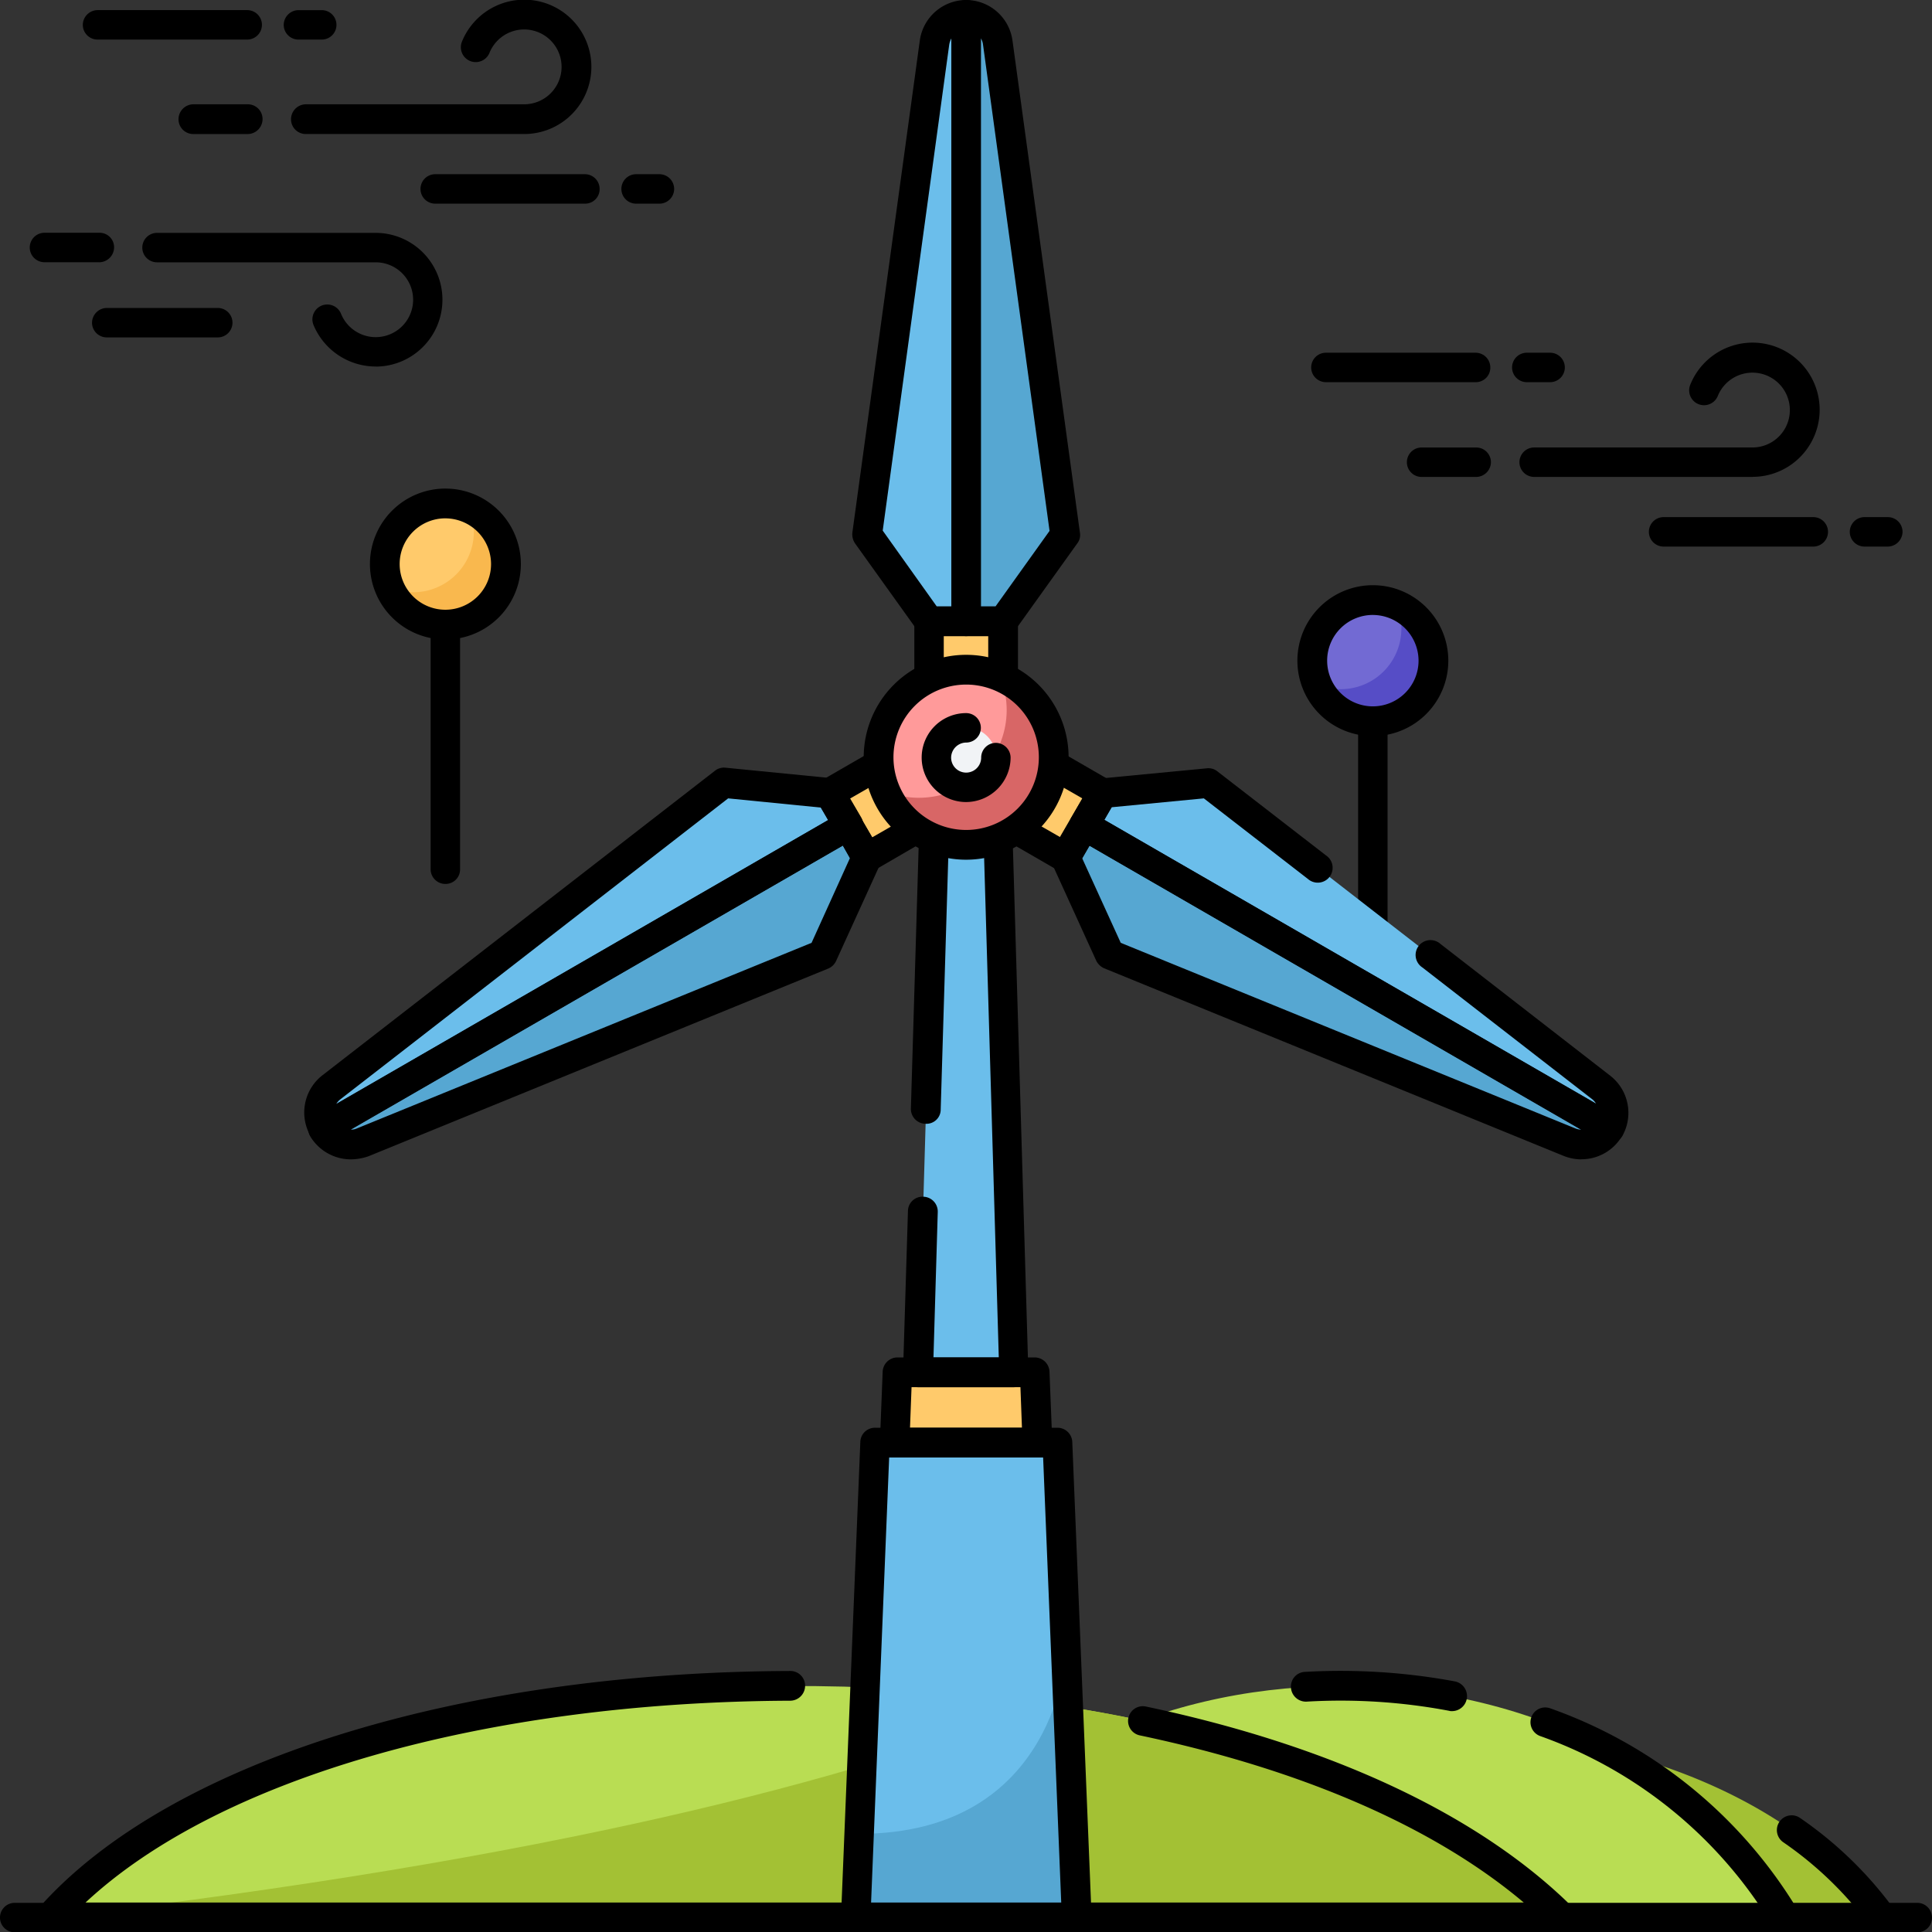 <svg id="energia-eolica" xmlns="http://www.w3.org/2000/svg" width="106.743" height="106.759" viewBox="0 0 106.743 106.759">
  <rect x="0" y="0" width="106.743" height="106.759" fill="#333333" stroke="none"/>
  <g id="Grupo_1162613" data-name="Grupo 1162613" transform="translate(75.036 36.772)">
    <path id="Trazado_1019470" data-name="Trazado 1019470" d="M46.593,40.6a.814.814,0,0,1-.813-.813V24.013a.814.814,0,0,1,.813-.813.825.825,0,0,1,.813.813V39.79A.793.793,0,0,1,46.593,40.6Z" transform="translate(-45.78 -23.2)"/>
  </g>
  <g id="Grupo_1162614" data-name="Grupo 1162614" transform="translate(72.512 33.163)">
    <ellipse id="Elipse_12811" data-name="Elipse 12811" cx="3.338" cy="3.338" rx="3.338" ry="3.338" fill="#726ad3"/>
  </g>
  <g id="Grupo_1162615" data-name="Grupo 1162615" transform="translate(72.766 33.417)">
    <path id="Trazado_1019471" data-name="Trazado 1019471" d="M50.879,24.321a3.351,3.351,0,0,1-6.439,1.288,3.411,3.411,0,0,0,1.322.271A3.348,3.348,0,0,0,49.1,22.525a3.106,3.106,0,0,0-.271-1.3,3.363,3.363,0,0,1,2.05,3.1Z" transform="translate(-44.44 -21.22)" fill="#564dc6"/>
  </g>
  <g id="Grupo_1162616" data-name="Grupo 1162616" transform="translate(71.681 32.333)">
    <path id="Trazado_1019472" data-name="Trazado 1019472" d="M47.969,28.917a4.169,4.169,0,1,1,4.169-4.169A4.166,4.166,0,0,1,47.969,28.917Zm0-6.694a2.525,2.525,0,1,0,2.525,2.525A2.531,2.531,0,0,0,47.969,22.224Z" transform="translate(-43.8 -20.58)"/>
  </g>
  <g id="Grupo_1162617" data-name="Grupo 1162617" transform="translate(88.763 96.676)">
    <path id="Trazado_1019473" data-name="Trazado 1019473" d="M69.1,67.819H63.726A24.635,24.635,0,0,0,53.88,58.55C60.1,60.058,65.691,63.108,69.1,67.819Z" transform="translate(-53.88 -58.55)" fill="#a3c134"/>
  </g>
  <g id="Grupo_1162618" data-name="Grupo 1162618" transform="translate(50.092 93.152)">
    <path id="Trazado_1019474" data-name="Trazado 1019474" d="M31.06,69.264c8.592-16.675,38.281-17.437,48.533,0Z" transform="translate(-31.06 -56.47)" fill="#b9dd53"/>
  </g>
  <g id="Grupo_1162619" data-name="Grupo 1162619" transform="translate(84.554 94.331)">
    <path id="Trazado_1019475" data-name="Trazado 1019475" d="M65.451,69.594a.832.832,0,0,1-.712-.407A24.575,24.575,0,0,0,51.928,58.749a.815.815,0,1,1,.576-1.525A26.134,26.134,0,0,1,66.163,68.357a.806.806,0,0,1-.288,1.118.765.765,0,0,1-.424.119Z" transform="translate(-51.396 -57.166)"/>
  </g>
  <g id="Grupo_1162620" data-name="Grupo 1162620" transform="translate(71.323 92.318)">
    <path id="Trazado_1019476" data-name="Trazado 1019476" d="M52.488,58.2a.469.469,0,0,1-.153-.017,32.245,32.245,0,0,0-7.88-.508.829.829,0,0,1-.864-.78.808.808,0,0,1,.78-.864,34.6,34.6,0,0,1,8.27.525.829.829,0,0,1-.153,1.644Z" transform="translate(-43.589 -55.978)"/>
  </g>
  <g id="Grupo_1162621" data-name="Grupo 1162621" transform="translate(98.191 100.309)">
    <path id="Trazado_1019477" data-name="Trazado 1019477" d="M65.233,67.144a.8.8,0,0,1-.661-.339,20.063,20.063,0,0,0-4.779-4.626.816.816,0,1,1,.932-1.339,21.441,21.441,0,0,1,5.168,5.016.819.819,0,0,1-.186,1.152.911.911,0,0,1-.474.136Z" transform="translate(-59.444 -60.694)"/>
  </g>
  <g id="Grupo_1162622" data-name="Grupo 1162622" transform="translate(2.779 93.152)">
    <path id="Trazado_1019478" data-name="Trazado 1019478" d="M3.14,69.264c14.794-16.675,65.886-17.437,83.526,0Z" transform="translate(-3.14 -56.47)" fill="#b9dd53"/>
  </g>
  <g id="Grupo_1162623" data-name="Grupo 1162623" transform="translate(2.779 94.1)">
    <path id="Trazado_1019479" data-name="Trazado 1019479" d="M86.666,68.875H3.14c27.5-3.186,44.449-7.626,54.888-11.845C69.737,58.708,80.346,62.622,86.666,68.875Z" transform="translate(-3.14 -57.03)" fill="#a3c134"/>
  </g>
  <g id="Grupo_1162624" data-name="Grupo 1162624" transform="translate(1.959 92.321)">
    <path id="Trazado_1019480" data-name="Trazado 1019480" d="M87,70.418H3.476a.826.826,0,0,1-.61-1.373c7.1-8,23-13,41.5-13.065a.814.814,0,0,1,.813.813.828.828,0,0,1-.813.83c-16.946.068-31.6,4.3-38.942,11.15H84.884c-4.948-4.169-12.218-7.338-21.216-9.235a.814.814,0,1,1,.339-1.593c10.286,2.169,18.437,6,23.572,11.083a.842.842,0,0,1,.186.9A.826.826,0,0,1,87,70.418Z" transform="translate(-2.656 -55.98)"/>
  </g>
  <g id="Grupo_1162625" data-name="Grupo 1162625" transform="translate(0 105.132)">
    <path id="Trazado_1019481" data-name="Trazado 1019481" d="M107.446,65.167H2.313a.813.813,0,0,1,0-1.627H107.429a.814.814,0,0,1,.813.813A.8.8,0,0,1,107.446,65.167Z" transform="translate(-1.5 -63.54)"/>
  </g>
  <g id="Grupo_1162626" data-name="Grupo 1162626" transform="translate(45.835 41.486)">
    <path id="Trazado_1019482" data-name="Trazado 1019482" d="M0,0H4.677V4.1H0Z" transform="matrix(0.866, -0.5, 0.5, 0.866, 0, 2.339)" fill="#ffca6b"/>
  </g>
  <g id="Grupo_1162627" data-name="Grupo 1162627" transform="translate(54.816 41.491)">
    <path id="Trazado_1019483" data-name="Trazado 1019483" d="M0,0H4.1V4.677H0Z" transform="matrix(0.5, -0.866, 0.866, 0.5, 0, 3.551)" fill="#ffca6b"/>
  </g>
  <g id="Grupo_1162628" data-name="Grupo 1162628" transform="translate(17.623 43.263)">
    <path id="Trazado_1019484" data-name="Trazado 1019484" d="M12.137,46.128a1.759,1.759,0,0,1,.441-2.271L34.269,27.03l5.846.559,1.034,1.779Z" transform="translate(-11.9 -27.03)" fill="#6bbeeb"/>
  </g>
  <g id="Grupo_1162629" data-name="Grupo 1162629" transform="translate(17.861 45.601)">
    <path id="Trazado_1019485" data-name="Trazado 1019485" d="M12.04,45.169a1.747,1.747,0,0,0,2.186.746l25.4-10.371,2.44-5.355L41.034,28.41Z" transform="translate(-12.04 -28.41)" fill="#56a7d2"/>
  </g>
  <g id="Grupo_1162630" data-name="Grupo 1162630" transform="translate(58.87 45.601)">
    <path id="Trazado_1019486" data-name="Trazado 1019486" d="M66.268,45.169a1.747,1.747,0,0,1-2.186.746L38.68,35.544l-2.44-5.355,1.034-1.779Z" transform="translate(-36.24 -28.41)" fill="#56a7d2"/>
  </g>
  <g id="Grupo_1162631" data-name="Grupo 1162631" transform="translate(59.887 43.263)">
    <path id="Trazado_1019487" data-name="Trazado 1019487" d="M65.851,46.128a1.759,1.759,0,0,0-.441-2.271L43.72,27.03l-5.846.559L36.84,29.369Z" transform="translate(-36.84 -27.03)" fill="#6bbeeb"/>
  </g>
  <g id="Grupo_1162632" data-name="Grupo 1162632" transform="translate(53.38 0.813)">
    <path id="Trazado_1019488" data-name="Trazado 1019488" d="M33,1.98a1.755,1.755,0,0,1,1.745,1.525l3.728,27.2L35.05,35.482H33Z" transform="translate(-33 -1.98)" fill="#56a7d2"/>
  </g>
  <g id="Grupo_1162633" data-name="Grupo 1162633" transform="translate(47.906 0.813)">
    <path id="Trazado_1019489" data-name="Trazado 1019489" d="M35.244,1.98A1.755,1.755,0,0,0,33.5,3.505L29.77,30.7l3.423,4.779h2.05Z" transform="translate(-29.77 -1.98)" fill="#6bbeeb"/>
  </g>
  <g id="Grupo_1162634" data-name="Grupo 1162634" transform="translate(51.329 34.315)">
    <path id="Trazado_1019490" data-name="Trazado 1019490" d="M31.79,21.75h4.1v4.677h-4.1Z" transform="translate(-31.79 -21.75)" fill="#ffca6b"/>
  </g>
  <g id="Grupo_1162635" data-name="Grupo 1162635" transform="translate(47.279 79.696)">
    <path id="Trazado_1019491" data-name="Trazado 1019491" d="M41.6,74.779,40.55,48.53h-10.1L29.4,74.779Z" transform="translate(-29.4 -48.53)" fill="#6bbeeb"/>
  </g>
  <g id="Grupo_1162636" data-name="Grupo 1162636" transform="translate(47.262 79.696)">
    <path id="Trazado_1019492" data-name="Trazado 1019492" d="M41.625,74.779H29.39l.2-4.643.864-21.606h10.1l.458,11.557Z" transform="translate(-29.39 -48.53)" fill="#6bbeeb"/>
  </g>
  <g id="Grupo_1162637" data-name="Grupo 1162637" transform="translate(47.279 91.27)">
    <path id="Trazado_1019493" data-name="Trazado 1019493" d="M41.618,70.035H29.4l.186-4.626c10.981,0,11.438-10.049,11.438-10.049Z" transform="translate(-29.4 -55.36)" fill="#56a7d2"/>
  </g>
  <g id="Grupo_1162638" data-name="Grupo 1162638" transform="translate(49.431 75.833)">
    <path id="Trazado_1019494" data-name="Trazado 1019494" d="M38.567,50.114h-7.9l.153-3.864h7.592Z" transform="translate(-30.67 -46.25)" fill="#ffca6b"/>
  </g>
  <g id="Grupo_1162639" data-name="Grupo 1162639" transform="translate(50.736 41.839)">
    <path id="Trazado_1019495" data-name="Trazado 1019495" d="M36.727,60.183H31.44l1-33.993h3.288Z" transform="translate(-31.44 -26.19)" fill="#6bbeeb"/>
  </g>
  <g id="Grupo_1162640" data-name="Grupo 1162640" transform="translate(46.464 78.883)">
    <path id="Trazado_1019496" data-name="Trazado 1019496" d="M41.935,75.926h-12.2a.8.8,0,0,1-.593-.254.8.8,0,0,1-.22-.61L29.988,48.83a.807.807,0,0,1,.813-.78H40.885a.819.819,0,0,1,.813.78l1.068,26.249a.827.827,0,0,1-.22.61.888.888,0,0,1-.61.237ZM30.582,74.282H41.088l-1-24.588H31.581Z" transform="translate(-28.919 -48.05)"/>
  </g>
  <g id="Grupo_1162641" data-name="Grupo 1162641" transform="translate(48.616 75.002)">
    <path id="Trazado_1019497" data-name="Trazado 1019497" d="M38.9,51.284H31a.8.8,0,0,1-.593-.254.766.766,0,0,1-.22-.593l.153-3.881a.821.821,0,0,1,.813-.8h7.592a.821.821,0,0,1,.813.8l.153,3.881a.766.766,0,0,1-.22.593A.863.863,0,0,1,38.9,51.284Zm-7.049-1.644h6.185L37.952,47.4H31.936Z" transform="translate(-30.189 -45.76)"/>
  </g>
  <g id="Grupo_1162642" data-name="Grupo 1162642" transform="translate(49.889 41.026)">
    <path id="Trazado_1019498" data-name="Trazado 1019498" d="M37.074,61.33h-5.3a.8.8,0,0,1-.593-.254.847.847,0,0,1-.237-.593l.271-8.88a.8.8,0,0,1,.847-.8.818.818,0,0,1,.8.847l-.237,8.032h3.609l-.949-32.333H33.584l-.559,18.623a.788.788,0,0,1-.847.8.818.818,0,0,1-.8-.847l.576-19.42a.821.821,0,0,1,.813-.8h3.287a.81.81,0,0,1,.813.8l1,33.993a.847.847,0,0,1-.237.593.716.716,0,0,1-.559.237Z" transform="translate(-30.94 -25.71)"/>
  </g>
  <g id="Grupo_1162643" data-name="Grupo 1162643" transform="translate(16.807 42.412)">
    <path id="Trazado_1019499" data-name="Trazado 1019499" d="M12.472,47.29a1.166,1.166,0,0,1-.22-.034.752.752,0,0,1-.491-.39,2.6,2.6,0,0,1,.661-3.338L34.112,26.7a.8.8,0,0,1,.576-.169l5.846.576a.768.768,0,0,1,.627.407L42.2,29.293a.886.886,0,0,1,.085.627.752.752,0,0,1-.39.491L12.879,47.154a.651.651,0,0,1-.407.136ZM34.841,28.226,13.421,44.85a.914.914,0,0,0-.237.271L40.365,29.429l-.407-.695Z" transform="translate(-11.418 -26.528)"/>
  </g>
  <g id="Grupo_1162644" data-name="Grupo 1162644" transform="translate(17.024 44.798)">
    <path id="Trazado_1019500" data-name="Trazado 1019500" d="M13.908,47.193a2.623,2.623,0,0,1-2.254-1.288.886.886,0,0,1-.085-.627.752.752,0,0,1,.39-.491L40.971,28.044a.886.886,0,0,1,.627-.085.752.752,0,0,1,.491.39l1.034,1.779a.779.779,0,0,1,.034.746l-2.44,5.355a.83.83,0,0,1-.441.424l-25.4,10.371a3.129,3.129,0,0,1-.966.169ZM41.089,29.858,13.908,45.549a.759.759,0,0,0,.339-.068L39.361,35.229l2.118-4.677Z" transform="translate(-11.546 -27.936)"/>
  </g>
  <g id="Grupo_1162645" data-name="Grupo 1162645" transform="translate(45.021 40.647)">
    <path id="Trazado_1019501" data-name="Trazado 1019501" d="M30.935,33.034a1.166,1.166,0,0,1-.22-.034.752.752,0,0,1-.491-.39l-2.05-3.559a.826.826,0,0,1,.305-1.118l4.05-2.339a.886.886,0,0,1,.627-.085.752.752,0,0,1,.491.39l2.05,3.559a.826.826,0,0,1-.305,1.118l-4.05,2.355a.805.805,0,0,1-.407.1ZM30,28.967,31.24,31.1l2.627-1.508L32.63,27.458Z" transform="translate(-28.068 -25.486)"/>
  </g>
  <g id="Grupo_1162646" data-name="Grupo 1162646" transform="translate(58.052 44.784)">
    <path id="Trazado_1019502" data-name="Trazado 1019502" d="M65.078,47.2a2.718,2.718,0,0,1-.966-.186l-25.4-10.371a.893.893,0,0,1-.441-.424l-2.44-5.355a.826.826,0,0,1,.034-.746L36.9,28.338a.826.826,0,0,1,1.118-.305L67.027,44.776a.826.826,0,0,1,.305,1.118,2.6,2.6,0,0,1-2.254,1.3ZM39.626,35.235,64.739,45.487a.862.862,0,0,0,.339.068L37.9,29.863l-.407.695Z" transform="translate(-35.757 -27.928)"/>
  </g>
  <g id="Grupo_1162647" data-name="Grupo 1162647" transform="translate(59.07 42.446)">
    <path id="Trazado_1019503" data-name="Trazado 1019503" d="M66.186,47.276a.852.852,0,0,1-.407-.1L36.768,30.415a.826.826,0,0,1-.305-1.118L37.5,27.517a.793.793,0,0,1,.627-.407l5.846-.559a.778.778,0,0,1,.576.169l6,4.643a.822.822,0,1,1-1,1.3L43.8,28.212l-5.1.491-.407.695L65.475,45.09a.883.883,0,0,0-.237-.271l-9.371-7.27a.822.822,0,1,1,1-1.3l9.388,7.287a2.6,2.6,0,0,1,.661,3.338.882.882,0,0,1-.729.407Z" transform="translate(-36.358 -26.548)"/>
  </g>
  <g id="Grupo_1162648" data-name="Grupo 1162648" transform="translate(54.003 40.66)">
    <path id="Trazado_1019504" data-name="Trazado 1019504" d="M38.235,33.028a.852.852,0,0,1-.407-.1l-4.05-2.339a.826.826,0,0,1-.305-1.118l2.05-3.559a.869.869,0,0,1,.491-.39.816.816,0,0,1,.627.085l4.05,2.339A.826.826,0,0,1,41,29.063l-2.05,3.559a.869.869,0,0,1-.491.39,1.042,1.042,0,0,1-.22.017ZM35.3,29.571l2.627,1.508,1.237-2.135L36.54,27.436Z" transform="translate(-33.368 -25.494)"/>
  </g>
  <g id="Grupo_1162649" data-name="Grupo 1162649" transform="translate(52.566 0)">
    <path id="Trazado_1019505" data-name="Trazado 1019505" d="M35.384,36.646h-2.05a.814.814,0,0,1-.813-.813V2.313a.814.814,0,0,1,.813-.813,2.592,2.592,0,0,1,2.559,2.237l3.728,27.2a.757.757,0,0,1-.153.593l-3.423,4.779A.826.826,0,0,1,35.384,36.646ZM34.147,35h.813l2.982-4.169L34.265,3.957a.812.812,0,0,0-.119-.339Z" transform="translate(-32.52 -1.5)"/>
  </g>
  <g id="Grupo_1162650" data-name="Grupo 1162650" transform="translate(47.089 0)">
    <path id="Trazado_1019506" data-name="Trazado 1019506" d="M35.578,36.646h-2.05a.826.826,0,0,1-.661-.339l-3.423-4.779a.9.9,0,0,1-.153-.593l3.728-27.2A2.592,2.592,0,0,1,35.578,1.5a.814.814,0,0,1,.813.813v33.5A.817.817,0,0,1,35.578,36.646ZM33.951,35h.813V3.618a1.15,1.15,0,0,0-.119.339L30.969,30.816Z" transform="translate(-29.288 -1.5)"/>
  </g>
  <g id="Grupo_1162651" data-name="Grupo 1162651" transform="translate(50.516 33.519)">
    <path id="Trazado_1019507" data-name="Trazado 1019507" d="M36.224,27.584h-4.1a.814.814,0,0,1-.813-.813V22.093a.814.814,0,0,1,.813-.813h4.1a.814.814,0,0,1,.813.813V26.77A.814.814,0,0,1,36.224,27.584ZM32.937,25.94h2.457V22.907H32.937Z" transform="translate(-31.31 -21.28)"/>
  </g>
  <g id="Grupo_1162652" data-name="Grupo 1162652" transform="translate(48.533 36.993)">
    <path id="Trazado_1019508" data-name="Trazado 1019508" d="M39.833,28.177a4.847,4.847,0,1,1-4.847-4.847A4.846,4.846,0,0,1,39.833,28.177Z" transform="translate(-30.14 -23.33)" fill="#ff9a9a"/>
  </g>
  <g id="Grupo_1162653" data-name="Grupo 1162653" transform="translate(48.906 37.366)">
    <path id="Trazado_1019509" data-name="Trazado 1019509" d="M39.68,28.024a4.847,4.847,0,0,1-9.32,1.864A4.847,4.847,0,0,0,36.7,23.55a4.853,4.853,0,0,1,2.982,4.474Z" transform="translate(-30.36 -23.55)" fill="#d86666"/>
  </g>
  <g id="Grupo_1162654" data-name="Grupo 1162654" transform="translate(51.736 40.196)">
    <path id="Trazado_1019510" data-name="Trazado 1019510" d="M35.318,26.864a1.644,1.644,0,1,1-1.644-1.644A1.635,1.635,0,0,1,35.318,26.864Z" transform="translate(-32.03 -25.22)" fill="#f1f3f6"/>
  </g>
  <g id="Grupo_1162655" data-name="Grupo 1162655" transform="translate(50.922 39.399)">
    <path id="Trazado_1019511" data-name="Trazado 1019511" d="M34.007,29.664a2.457,2.457,0,1,1,0-4.914.813.813,0,1,1,0,1.627.843.843,0,0,0-.83.83.83.83,0,0,0,1.661,0,.814.814,0,0,1,.813-.813.825.825,0,0,1,.813.813,2.47,2.47,0,0,1-2.457,2.457Z" transform="translate(-31.55 -24.75)"/>
  </g>
  <g id="Grupo_1162656" data-name="Grupo 1162656" transform="translate(47.72 36.179)">
    <path id="Trazado_1019512" data-name="Trazado 1019512" d="M35.32,34.17a5.66,5.66,0,1,1,5.66-5.66A5.67,5.67,0,0,1,35.32,34.17Zm0-9.676a4.016,4.016,0,1,0,4.016,4.016A4.014,4.014,0,0,0,35.32,24.494Z" transform="translate(-29.66 -22.85)"/>
  </g>
  <g id="Grupo_1162657" data-name="Grupo 1162657" transform="translate(9.863 5.762)">
    <path id="Trazado_1019513" data-name="Trazado 1019513" d="M11.15,6.544H8.133A.814.814,0,0,1,7.32,5.73a.828.828,0,0,1,.813-.83H11.15a.814.814,0,0,1,.813.813A.828.828,0,0,1,11.15,6.544Z" transform="translate(-7.32 -4.9)"/>
  </g>
  <g id="Grupo_1162658" data-name="Grupo 1162658" transform="translate(16.082 0)">
    <path id="Trazado_1019514" data-name="Trazado 1019514" d="M23.869,8.905H11.8a.814.814,0,0,1-.813-.813.828.828,0,0,1,.813-.83H23.869a2.067,2.067,0,1,0-1.915-2.847.821.821,0,0,1-1.525-.61,3.711,3.711,0,1,1,3.44,5.1Z" transform="translate(-10.99 -1.5)"/>
  </g>
  <g id="Grupo_1162659" data-name="Grupo 1162659" transform="translate(1.644 12.861)">
    <path id="Trazado_1019515" data-name="Trazado 1019515" d="M6.3,10.717H3.283a.813.813,0,1,1,0-1.627H6.3a.8.8,0,0,1,.83.8.832.832,0,0,1-.83.83Z" transform="translate(-2.47 -9.09)"/>
  </g>
  <g id="Grupo_1162660" data-name="Grupo 1162660" transform="translate(7.863 12.862)">
    <path id="Trazado_1019516" data-name="Trazado 1019516" d="M19.036,16.478a3.729,3.729,0,0,1-3.44-2.3.821.821,0,0,1,1.525-.61,2.067,2.067,0,1,0,1.915-2.847H6.953a.813.813,0,1,1,0-1.627H19.019a3.694,3.694,0,1,1,.017,7.388Z" transform="translate(-6.14 -9.09)"/>
  </g>
  <g id="Grupo_1162661" data-name="Grupo 1162661" transform="translate(34.332 9.625)">
    <path id="Trazado_1019517" data-name="Trazado 1019517" d="M23.861,8.807H22.573a.813.813,0,0,1,0-1.627h1.288a.813.813,0,1,1,0,1.627Z" transform="translate(-21.76 -7.18)"/>
  </g>
  <g id="Grupo_1162662" data-name="Grupo 1162662" transform="translate(23.233 9.625)">
    <path id="Trazado_1019518" data-name="Trazado 1019518" d="M24.293,8.807h-8.27a.813.813,0,1,1,0-1.627h8.27a.814.814,0,0,1,.813.813A.8.8,0,0,1,24.293,8.807Z" transform="translate(-15.21 -7.18)"/>
  </g>
  <g id="Grupo_1162663" data-name="Grupo 1162663" transform="translate(15.675 0.559)">
    <path id="Trazado_1019519" data-name="Trazado 1019519" d="M12.851,3.457H11.563a.814.814,0,0,1-.813-.813.825.825,0,0,1,.813-.813h1.288a.813.813,0,1,1,0,1.627Z" transform="translate(-10.75 -1.83)"/>
  </g>
  <g id="Grupo_1162664" data-name="Grupo 1162664" transform="translate(4.575 0.559)">
    <path id="Trazado_1019520" data-name="Trazado 1019520" d="M13.283,3.457H5.013A.814.814,0,0,1,4.2,2.643a.825.825,0,0,1,.813-.813h8.27a.813.813,0,1,1,0,1.627Z" transform="translate(-4.2 -1.83)"/>
  </g>
  <g id="Grupo_1162665" data-name="Grupo 1162665" transform="translate(5.084 17.014)">
    <path id="Trazado_1019521" data-name="Trazado 1019521" d="M11.448,13.167H5.313a.814.814,0,0,1-.813-.813.825.825,0,0,1,.813-.813h6.134a.813.813,0,1,1,0,1.627Z" transform="translate(-4.5 -11.54)"/>
  </g>
  <g id="Grupo_1162666" data-name="Grupo 1162666" transform="translate(77.731 24.724)">
    <path id="Trazado_1019522" data-name="Trazado 1019522" d="M51.2,17.717H48.183a.813.813,0,0,1,0-1.627H51.2a.814.814,0,0,1,.813.813A.825.825,0,0,1,51.2,17.717Z" transform="translate(-47.37 -16.09)"/>
  </g>
  <g id="Grupo_1162667" data-name="Grupo 1162667" transform="translate(83.95 18.962)">
    <path id="Trazado_1019523" data-name="Trazado 1019523" d="M63.919,20.078H51.853a.813.813,0,1,1,0-1.627H63.919A2.067,2.067,0,1,0,62,15.6a.821.821,0,0,1-1.525-.61,3.708,3.708,0,1,1,3.44,5.084Z" transform="translate(-51.04 -12.69)"/>
  </g>
  <g id="Grupo_1162668" data-name="Grupo 1162668" transform="translate(102.201 28.571)">
    <path id="Trazado_1019524" data-name="Trazado 1019524" d="M63.911,19.987H62.623a.813.813,0,1,1,0-1.627h1.288a.814.814,0,0,1,.813.813A.825.825,0,0,1,63.911,19.987Z" transform="translate(-61.81 -18.36)"/>
  </g>
  <g id="Grupo_1162669" data-name="Grupo 1162669" transform="translate(91.101 28.571)">
    <path id="Trazado_1019525" data-name="Trazado 1019525" d="M64.343,19.987h-8.27a.813.813,0,1,1,0-1.627h8.27a.813.813,0,1,1,0,1.627Z" transform="translate(-55.26 -18.36)"/>
  </g>
  <g id="Grupo_1162670" data-name="Grupo 1162670" transform="translate(83.543 19.488)">
    <path id="Trazado_1019526" data-name="Trazado 1019526" d="M52.9,14.627H51.613a.813.813,0,1,1,0-1.627H52.9a.813.813,0,0,1,0,1.627Z" transform="translate(-50.8 -13)"/>
  </g>
  <g id="Grupo_1162671" data-name="Grupo 1162671" transform="translate(72.444 19.488)">
    <path id="Trazado_1019527" data-name="Trazado 1019527" d="M53.333,14.627h-8.27a.813.813,0,1,1,0-1.627h8.27a.814.814,0,0,1,.813.813A.8.8,0,0,1,53.333,14.627Z" transform="translate(-44.25 -13)"/>
  </g>
  <g id="Grupo_1162672" data-name="Grupo 1162672" transform="translate(23.792 31.435)">
    <path id="Trazado_1019528" data-name="Trazado 1019528" d="M16.353,37.453a.814.814,0,0,1-.813-.813V20.863a.813.813,0,0,1,1.627,0V36.64A.8.8,0,0,1,16.353,37.453Z" transform="translate(-15.54 -20.05)"/>
  </g>
  <g id="Grupo_1162673" data-name="Grupo 1162673" transform="translate(21.267 27.825)">
    <ellipse id="Elipse_12812" data-name="Elipse 12812" cx="3.338" cy="3.338" rx="3.338" ry="3.338" fill="#ffca6b"/>
  </g>
  <g id="Grupo_1162674" data-name="Grupo 1162674" transform="translate(21.521 28.062)">
    <path id="Trazado_1019529" data-name="Trazado 1019529" d="M20.639,21.161A3.351,3.351,0,0,1,14.2,22.449a3.411,3.411,0,0,0,1.322.271,3.348,3.348,0,0,0,3.338-3.355,3.106,3.106,0,0,0-.271-1.3A3.4,3.4,0,0,1,20.639,21.161Z" transform="translate(-14.2 -18.06)" fill="#f9b84e"/>
  </g>
  <g id="Grupo_1162675" data-name="Grupo 1162675" transform="translate(20.437 26.995)">
    <path id="Trazado_1019530" data-name="Trazado 1019530" d="M17.729,25.767A4.169,4.169,0,1,1,21.9,21.6,4.166,4.166,0,0,1,17.729,25.767Zm0-6.694A2.525,2.525,0,1,0,20.254,21.6,2.531,2.531,0,0,0,17.729,19.074Z" transform="translate(-13.56 -17.43)"/>
  </g>
</svg>
